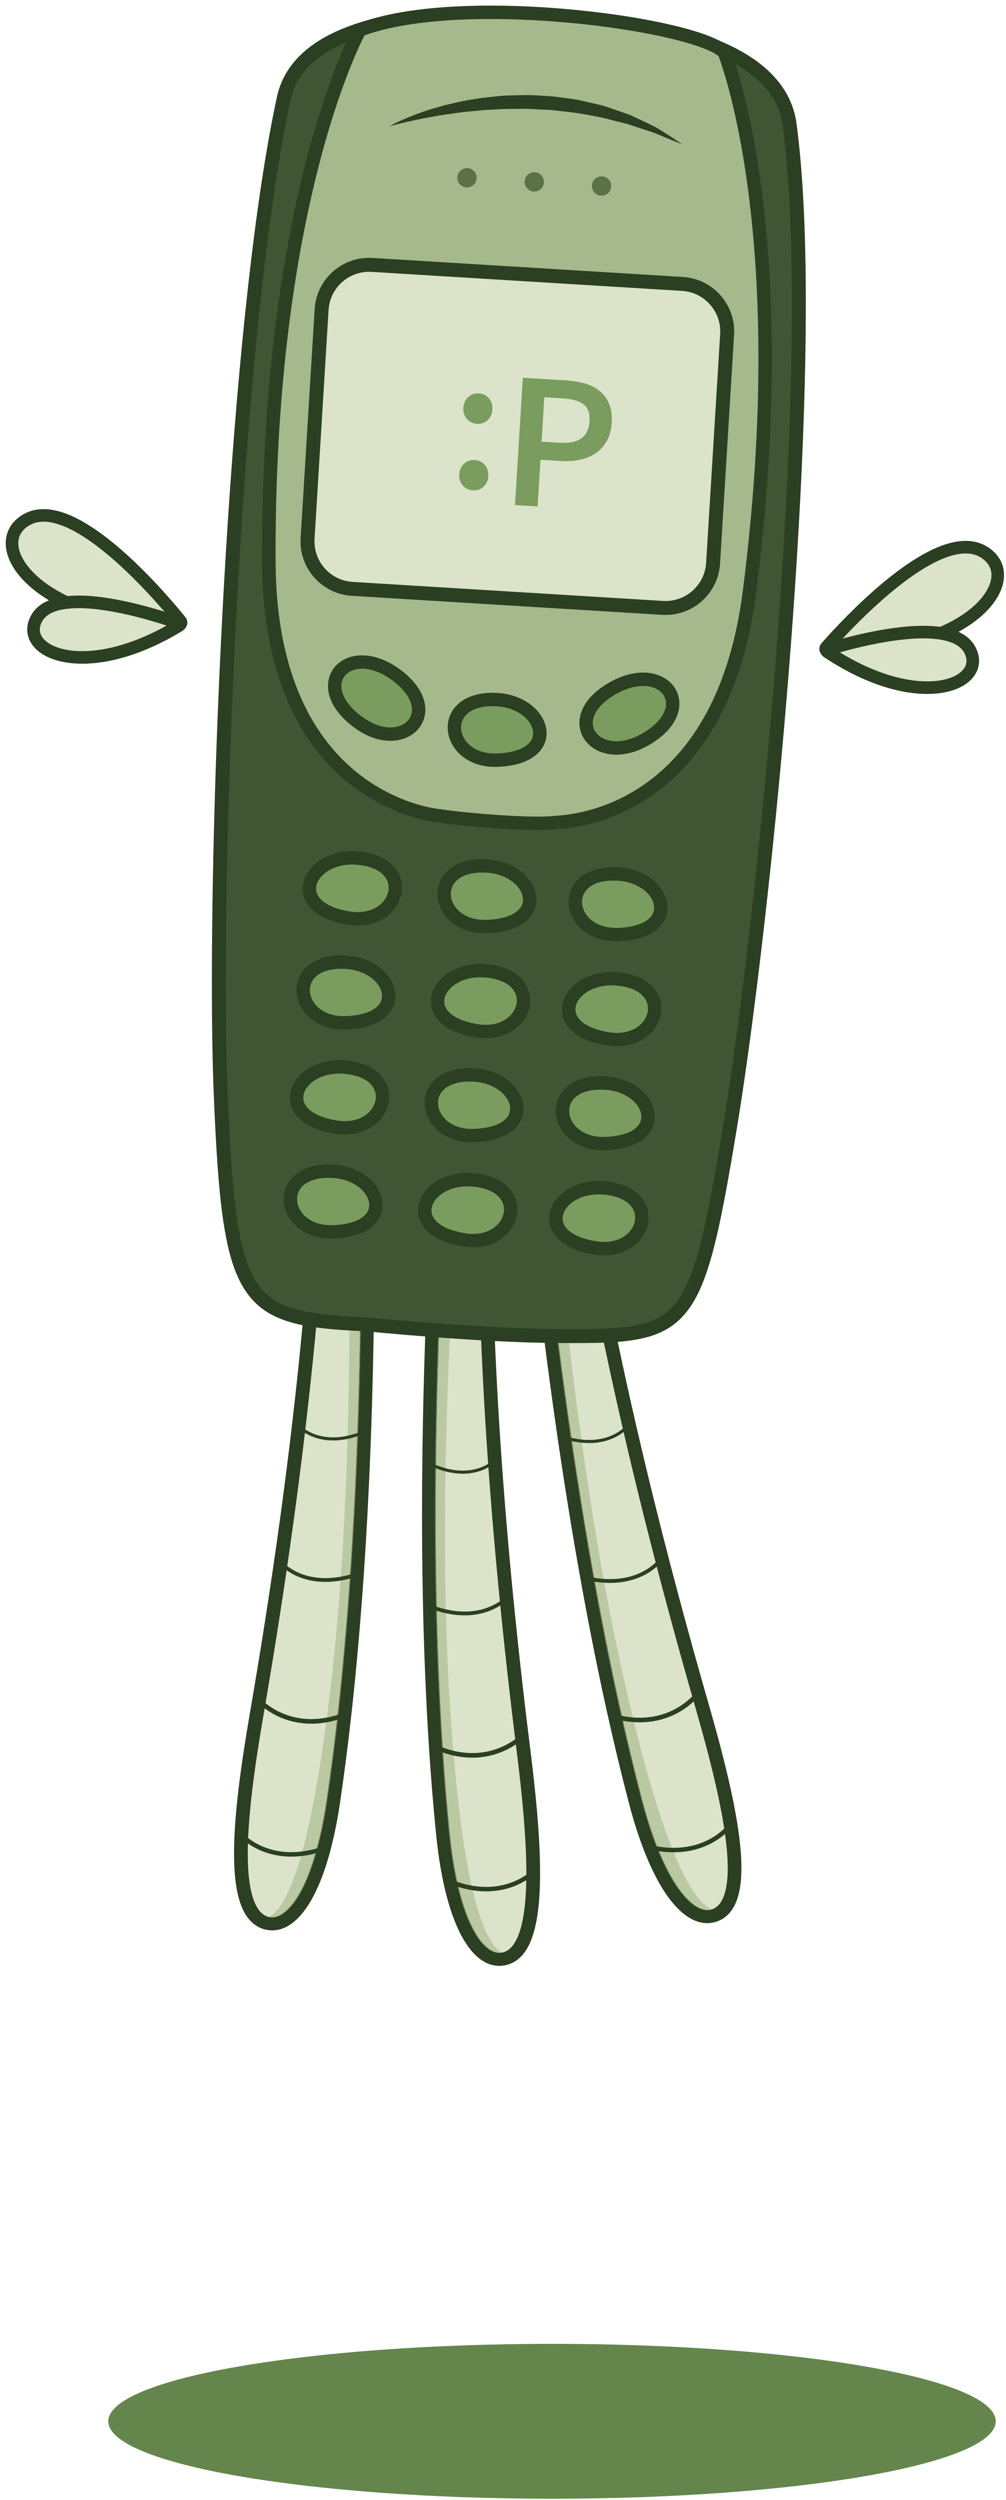 <svg width="132" height="328" viewBox="0 0 132 328" xmlns="http://www.w3.org/2000/svg"><title>Imported Layers</title><g fill="none"><path d="M72.43 307.507c-32.153 0-58.22 4.55-58.22 10.16 0 5.612 26.067 10.16 58.22 10.16 32.156 0 58.222-4.548 58.222-10.16 0-5.61-26.066-10.16-58.22-10.16" fill="#64864C"/><path d="M42.096 151.052c-.284 5.388-1.01 30.563-8.45 73.724-2.22 12.867-3.655 25.584.93 27.413 3.286 1.31 7.28-3.463 9.116-15.963 4.757-32.384 4.54-68.95 4.485-83.445l-6.08-1.73" fill="#DBE3CB"/><path d="M41.25 151.007c-.142 2.71-.393 10.318-1.538 22.663-1.145 12.343-3.184 29.404-6.902 50.962-1.15 6.687-2.1 13.34-2.1 18.533 0 2.417.2 4.518.72 6.206.26.845.6 1.59 1.064 2.21.46.618 1.055 1.112 1.768 1.395.442.177.91.27 1.38.27 1 0 1.978-.417 2.854-1.154 1.32-1.11 2.49-2.93 3.517-5.527 1.023-2.597 1.892-5.976 2.515-10.213 4.1-27.924 4.512-58.89 4.513-76.245 0-2.83-.01-5.296-.017-7.327l-1.692.007c.008 2.03.02 4.496.02 7.32 0 17.324-.416 48.232-4.495 76-.81 5.52-2.05 9.483-3.407 11.996-.676 1.258-1.38 2.146-2.038 2.694-.66.55-1.244.757-1.767.76-.252-.002-.498-.05-.754-.15-.393-.16-.728-.42-1.04-.838-.468-.62-.848-1.594-1.09-2.858-.245-1.263-.36-2.804-.36-4.543 0-4.994.93-11.596 2.078-18.246 3.725-21.603 5.77-38.71 6.92-51.093 1.148-12.378 1.402-20.053 1.543-22.73l-1.69-.09" fill="#2B3F22"/><path d="M45.85 174.557c-.072 12.418-.537 29.175-2.194 44.357-2.886 26.43-6.42 31.643-8.4 32.6.128.026.257.038.387.04.523-.003 1.107-.21 1.767-.76.657-.548 1.362-1.436 2.038-2.693 1.357-2.512 2.597-6.476 3.407-11.996 3.103-21.127 4.086-44.074 4.378-61.47l-1.384-.077" fill="#BAC9A2"/><path d="M47.233 174.634c-.292 17.396-1.275 40.343-4.378 61.47-.81 5.52-2.05 9.484-3.407 11.997-.676 1.258-1.38 2.146-2.038 2.694-.66.55-1.244.757-1.767.76-.13-.002-.26-.014-.388-.04-.336.16-.627.2-.863.2l-.214-.01c.52.324 1.04.497 1.563.497 3.314 0 6.663-6.95 9.337-26.634 1.845-13.578 2.437-35.45 2.615-50.91l-.46-.022" fill="#6B7F55"/><path d="M31.4 240.9c.027.032 2.364 2.683 6.83 2.685 1.265 0 2.698-.214 4.29-.76l-.19-.552c-1.535.524-2.9.726-4.1.726-2.112 0-3.71-.628-4.786-1.253-.537-.313-.942-.625-1.21-.857l-.3-.278-.074-.075-.02-.022-.44.386m2.576-17.42c.028.028 2.506 2.663 6.873 2.667 1.32 0 2.806-.243 4.438-.868l-.216-.566c-1.567.6-2.978.828-4.223.828-2.057 0-3.668-.623-4.767-1.246-.55-.31-.97-.623-1.25-.854l-.316-.278-.078-.075-.023-.024-.44.414m2.49-18.488c.022.033 1.99 2.55 6.24 2.55 1.214.002 2.61-.204 4.193-.727l-.156-.472c-1.537.508-2.88.704-4.036.704-2.023 0-3.485-.597-4.445-1.19-.48-.296-.835-.592-1.067-.812l-.257-.263-.062-.072-.017-.02-.393.304m2.548-17.796c.02.024 1.573 1.79 4.7 1.79 1.1 0 2.394-.22 3.876-.807l-.15-.377c-1.44.57-2.68.78-3.726.78-1.484 0-2.584-.42-3.315-.835-.366-.208-.638-.416-.818-.57l-.2-.184-.063-.064-.305.267m2.076-17.173c.016.017 1.216 1.237 3.493 1.237.964 0 2.118-.22 3.448-.836l-.137-.296c-1.29.598-2.395.806-3.31.806-1.078 0-1.895-.29-2.443-.576-.274-.143-.48-.286-.617-.392l-.153-.127-.046-.045-.233.228M41.36 151.02c-.142 2.71-.393 10.316-1.54 22.662-1.144 12.342-3.184 29.404-6.9 50.962-1.152 6.687-2.1 13.34-2.102 18.533.002 2.416.202 4.518.72 6.206.26.843.602 1.587 1.065 2.208.46.62 1.056 1.114 1.768 1.397.444.176.91.27 1.382.27 1 0 1.977-.417 2.854-1.154 1.32-1.11 2.488-2.933 3.516-5.528 1.024-2.597 1.892-5.976 2.516-10.214 4.1-27.92 4.512-58.88 4.512-76.238 0-2.832-.01-5.3-.018-7.332l-1.692.006c.007 2.033.018 4.5.018 7.326 0 17.324-.415 48.23-4.495 75.994-.81 5.52-2.05 9.484-3.406 11.996-.676 1.257-1.38 2.146-2.037 2.693-.662.55-1.245.758-1.768.76-.25 0-.498-.048-.754-.15-.392-.158-.727-.42-1.04-.837-.467-.62-.847-1.595-1.09-2.86-.244-1.26-.358-2.803-.358-4.54 0-4.995.93-11.598 2.077-18.247 3.725-21.602 5.77-38.708 6.92-51.09 1.148-12.38 1.402-20.054 1.543-22.732l-1.69-.088" fill="#2B3F22"/><path d="M75.72 151.388c.868 5.325 4.337 30.27 16.44 72.362 3.61 12.55 6.42 25.034 2.064 27.35-3.124 1.664-7.614-2.647-10.802-14.87-8.26-31.674-12.034-68.046-13.56-82.46l5.858-2.382" fill="#DBE3CB"/><path d="M74.884 151.524c.432 2.647 1.522 10.248 4.014 22.427 2.493 12.184 6.39 28.966 12.45 50.034 1.147 3.99 2.212 7.97 2.988 11.6.776 3.63 1.26 6.916 1.258 9.48 0 1.452-.158 2.67-.47 3.56-.315.898-.744 1.435-1.297 1.73-.312.165-.618.24-.948.243-.52 0-1.135-.202-1.843-.726-1.06-.78-2.27-2.28-3.445-4.574-1.178-2.292-2.33-5.367-3.35-9.28-8.24-31.587-12.014-67.928-13.538-82.335l-1.682.18c1.527 14.42 5.3 50.823 13.58 82.582 1.396 5.34 3.036 9.22 4.76 11.822.863 1.3 1.75 2.285 2.667 2.966.912.68 1.88 1.058 2.85 1.06.607 0 1.203-.154 1.742-.44 1.025-.545 1.703-1.516 2.1-2.67.403-1.163.562-2.545.564-4.117-.002-2.77-.508-6.137-1.296-9.83-.788-3.693-1.863-7.704-3.017-11.717-6.046-21.024-9.933-37.76-12.417-49.904-2.486-12.148-3.565-19.682-4-22.36l-1.67.272h-.002" fill="#2B3F22"/><path d="M73.287 176.2c2.193 17.16 5.647 39.472 10.954 59.815 1.022 3.914 2.174 6.99 3.352 9.28 1.175 2.294 2.385 3.795 3.445 4.576.708.525 1.323.727 1.842.727.204 0 .4-.03.594-.093-2.074-.735-6.155-5.534-11.904-31.49-3.21-14.492-5.464-30.588-6.896-42.806l-1.387-.007" fill="#BAC9A2"/><path d="M73.002 175.285l-.005.915h-.177c1.868 15.297 4.8 36.498 8.062 49.582 4.68 18.776 8.68 25.473 11.928 25.473.612 0 1.198-.238 1.756-.677-.12.023-.262.045-.426.045-.19 0-.414-.03-.666-.12-.194.063-.39.093-.595.094-.52 0-1.135-.202-1.843-.726-1.06-.78-2.27-2.28-3.445-4.574-1.178-2.292-2.33-5.367-3.35-9.28-5.308-20.344-8.762-42.657-10.955-59.815h-.29l.005-.915" fill="#6B7F55"/><path d="M95.67 239.2l-.022.03c-.252.33-2.542 3.202-7.274 3.2-.89 0-1.87-.1-2.94-.34l-.127.57c1.11.25 2.132.356 3.067.356 5.323-.002 7.753-3.446 7.776-3.48l-.48-.337m-4.464-17.064l-.024.03c-.27.335-2.7 3.198-7.246 3.195-.95 0-1.998-.125-3.142-.425l-.153.585c1.192.313 2.292.445 3.296.445 5.142-.005 7.73-3.435 7.753-3.466l-.484-.364m-4.43-18.003l-.018.027c-.21.31-2.127 3.014-6.73 3.016-.868 0-1.83-.096-2.897-.323l-.102.487c1.097.233 2.095.333 3 .333 5.14 0 7.154-3.246 7.172-3.282l-.424-.258m-4.383-17.384l-.015.02c-.17.22-1.705 2.15-5.084 2.15-.84 0-1.798-.12-2.88-.416l-.107.39c1.112.307 2.107.433 2.986.433 3.784 0 5.414-2.318 5.43-2.345l-.332-.23v-.002m-3.858-16.813l-.05.06c-.26.282-1.46 1.464-3.758 1.464-.768 0-1.662-.133-2.687-.478l-.105.31c1.055.355 1.985.494 2.79.494 2.763 0 4.05-1.63 4.066-1.65l-.256-.2M74.777 151.548c.432 2.646 1.52 10.247 4.014 22.427 2.493 12.183 6.39 28.964 12.45 50.032 1.148 3.992 2.213 7.972 2.988 11.602.777 3.628 1.26 6.913 1.258 9.476.002 1.454-.157 2.67-.47 3.562-.315.898-.744 1.434-1.297 1.73-.313.165-.618.24-.948.242-.52 0-1.135-.2-1.843-.726-1.06-.78-2.27-2.28-3.445-4.574-1.178-2.292-2.33-5.367-3.352-9.282-8.24-31.586-12.012-67.926-13.535-82.333l-1.683.178c1.526 14.42 5.3 50.824 13.58 82.582 1.396 5.342 3.035 9.22 4.76 11.822.863 1.3 1.75 2.286 2.666 2.967.915.68 1.882 1.058 2.852 1.058.608 0 1.204-.153 1.742-.44 1.025-.544 1.704-1.514 2.1-2.67.403-1.16.563-2.544.564-4.116 0-2.768-.507-6.136-1.295-9.83-.79-3.692-1.863-7.704-3.017-11.717-6.046-21.024-9.933-37.762-12.418-49.905-2.485-12.147-3.564-19.68-4-22.36l-1.67.273" fill="#2B3F22"/><path d="M63.707 155.518c.034 5.396-.407 30.577 5.028 74.036 1.62 12.957 2.464 25.727-2.2 27.34-3.344 1.16-7.112-3.795-8.367-16.366-3.252-32.57-1.343-69.088-.616-83.564l6.155-1.446" fill="#DBE3CB"/><path d="M62.86 155.523l.003 1.12v.857c0 8.2.09 32.645 5.032 72.16.717 5.732 1.28 11.42 1.278 16.07.003 2.914-.224 5.423-.737 7.235-.255.905-.58 1.63-.95 2.146-.374.52-.77.825-1.228.986-.23.08-.45.116-.672.116-.527-.002-1.098-.21-1.74-.77-.957-.834-1.985-2.466-2.844-4.955-.862-2.487-1.57-5.82-1.992-10.044-1.385-13.872-1.833-28.48-1.833-41.79 0-17.848.804-33.355 1.22-41.647l-1.69-.084c-.416 8.293-1.222 23.835-1.222 41.73 0 13.35.448 28.007 1.84 41.96.58 5.763 1.67 9.976 3.064 12.826.7 1.424 1.474 2.513 2.34 3.275.86.76 1.845 1.193 2.856 1.19.415 0 .828-.07 1.225-.208.84-.29 1.53-.864 2.052-1.6.787-1.107 1.263-2.574 1.572-4.323.306-1.75.432-3.79.432-6.04 0-4.784-.57-10.52-1.292-16.283-4.93-39.437-5.02-63.783-5.02-71.95v-1.986l-1.693.01" fill="#2B3F22"/><path d="M57.59 175.476c-.234 6.864-.413 14.76-.413 23.177 0 13.31.448 27.918 1.833 41.79.42 4.224 1.13 7.557 1.992 10.044.86 2.49 1.887 4.12 2.844 4.955.642.56 1.213.768 1.74.77l.3-.023c-1.934-1.048-5.222-6.42-6.88-32.955-1.04-16.616-.575-35.038.004-47.657l-1.42-.102" fill="#BAC9A2"/><path d="M57.147 175.444c-.59 15.483-1.176 39.687.13 54.37 1.78 20.005 4.85 27.042 8.204 27.042.487 0 .98-.148 1.474-.425l-.11.003c-.252 0-.58-.04-.957-.244l-.3.022c-.528-.002-1.1-.21-1.74-.77-.958-.834-1.986-2.466-2.845-4.955-.862-2.487-1.57-5.82-1.992-10.044-1.385-13.872-1.833-28.48-1.833-41.79 0-8.416.18-16.313.412-23.177l-.443-.032" fill="#6B7F55"/><path d="M69.808 245.36l-.02.02c-.227.223-2.333 2.18-5.993 2.178-1.314 0-2.832-.25-4.546-.928l-.216.545c1.778.702 3.372.968 4.76.968 4.14-.002 6.408-2.348 6.436-2.376l-.422-.407m-1.765-17.55l-.02.02c-.244.225-2.47 2.17-6.054 2.167-1.358 0-2.914-.276-4.646-1.033l-.242.554c1.804.79 3.448 1.084 4.888 1.084 4.065-.003 6.467-2.33 6.495-2.357l-.42-.434m-1.587-18.473l-.017.02c-.194.21-1.984 2.075-5.47 2.075-1.26 0-2.745-.243-4.464-.9l-.178.464c1.77.677 3.317.934 4.64.933 3.922 0 5.843-2.24 5.867-2.27l-.38-.32v-.002m-1.634-17.852l-.058.056c-.295.27-1.665 1.4-4.05 1.4-1.12 0-2.47-.25-4.044-.96l-.167.37c1.623.732 3.03.996 4.21.995 2.88 0 4.383-1.56 4.403-1.58l-.292-.28m-1.209-17.21l-.044.038c-.224.184-1.262.955-2.99.955-.968 0-2.154-.24-3.545-.965l-.15.29c1.43.746 2.672 1.002 3.694 1.002 2.09 0 3.24-1.065 3.256-1.08l-.223-.24M62.75 155.53l.003 1.12v.856c0 8.202.09 32.646 5.033 72.16.717 5.733 1.278 11.42 1.278 16.072.002 2.913-.225 5.422-.738 7.233-.254.906-.58 1.632-.95 2.148-.373.518-.77.824-1.228.985-.23.08-.45.115-.67.116-.53-.003-1.1-.212-1.74-.772-.96-.833-1.986-2.465-2.845-4.953-.863-2.488-1.572-5.82-1.993-10.045-1.385-13.872-1.832-28.48-1.832-41.79 0-17.848.803-33.355 1.22-41.646l-1.69-.085c-.417 8.29-1.222 23.834-1.222 41.73 0 13.347.447 28.006 1.84 41.96.578 5.762 1.67 9.975 3.063 12.825.7 1.424 1.475 2.513 2.34 3.275.86.76 1.845 1.193 2.857 1.19.414 0 .828-.07 1.225-.21.838-.287 1.527-.862 2.05-1.598.788-1.108 1.264-2.575 1.573-4.324.305-1.75.43-3.79.43-6.04 0-4.783-.57-10.518-1.29-16.282-4.932-39.437-5.02-63.782-5.02-71.95v-.855l-.002-1.13-1.692.01" fill="#2B3F22"/><path d="M108.608 85.42c-.24-.007-.368-.293-.21-.474 2.345-2.677 14.666-16.23 20.697-12.52 5.593 3.443-1.838 13.627-20.487 12.995" fill="#DBE3CB"/><path d="M108.608 85.42l.028-.824-.018.538.397-.362c-.086-.1-.237-.173-.38-.176l-.017.538.397-.362-.393.358h.53c0-.14-.048-.26-.137-.358l-.393.358h.53-.546l.408.365c.09-.1.142-.246.14-.365h-.548l.408.365.006-.006c1.016-1.163 3.966-4.43 7.43-7.38 1.73-1.475 3.588-2.87 5.376-3.88 1.786-1.015 3.5-1.624 4.875-1.618.747.002 1.387.164 1.962.517.513.315.862.675 1.09 1.06.225.384.336.8.337 1.267.002.804-.353 1.786-1.154 2.814-1.196 1.543-3.372 3.148-6.5 4.347-3.128 1.202-7.202 2.007-12.182 2.006-.53 0-1.07-.01-1.62-.027l-.053 1.65c.568.018 1.126.028 1.674.028 6.877-.002 12.178-1.478 15.807-3.54 1.815-1.032 3.214-2.21 4.178-3.45.96-1.236 1.5-2.544 1.5-3.827.003-.74-.187-1.466-.566-2.107-.378-.64-.938-1.192-1.645-1.626-.86-.532-1.834-.763-2.826-.762-1.84.007-3.76.748-5.686 1.832-2.884 1.633-5.784 4.084-8.18 6.353-2.392 2.27-4.27 4.357-5.056 5.255l.006-.006c-.19.21-.283.486-.28.734 0 .286.105.547.292.754.184.206.475.353.784.36l.028-.823" fill="#2B3F22"/><path d="M108.555 85.51c-.117-.077-.095-.258.038-.3 2.32-.723 16.21-4.815 18.696.116 2.278 4.518-6.74 8.195-18.735.184" fill="#DBE3CB"/><path d="M108.555 85.51l.46-.685-.365.543h.654c.004-.194-.103-.42-.29-.543l-.364.543h.654-.657l.54.37c.082-.118.116-.245.117-.37h-.657l.54.37-.548-.376.19.64c.14-.042.28-.144.358-.263l-.55-.378.192.64.01-.004c1.433-.453 7.563-2.25 12.3-2.243 1.352 0 2.583.148 3.52.478.946.334 1.56.807 1.893 1.464.19.376.265.71.265 1.01-.002.334-.09.634-.283.935-.286.45-.833.894-1.66 1.222-.824.328-1.915.534-3.22.533-3.182.003-7.626-1.22-12.642-4.573l-.917 1.372c5.238 3.496 9.963 4.85 13.56 4.85 1.967 0 3.604-.4 4.814-1.137.604-.37 1.1-.83 1.452-1.375.352-.543.547-1.175.546-1.828 0-.586-.153-1.18-.442-1.753-.574-1.14-1.624-1.865-2.82-2.28-1.206-.418-2.597-.568-4.067-.57-5.112.008-11.278 1.852-12.792 2.32l.245.787-.236-.79c-.217.063-.412.21-.53.385-.12.175-.173.37-.173.563-.005.302.15.636.442.828l.46-.686" fill="#2B3F22"/><path d="M23.47 81.968c.24 0 .38-.28.228-.467-2.236-2.767-14.007-16.8-20.18-13.333-5.726 3.216 1.292 13.69 19.952 13.8" fill="#DBE3CB"/><path d="M23.47 81.968v.825c.316.002.617-.14.81-.348.193-.207.304-.474.305-.768.002-.236-.08-.493-.246-.695-1.013-1.25-3.92-4.745-7.414-7.955-1.75-1.604-3.644-3.14-5.545-4.292-1.903-1.146-3.815-1.934-5.668-1.94-.903-.002-1.794.198-2.6.653-.75.422-1.35.976-1.756 1.635-.406.657-.606 1.413-.606 2.187.003 1.324.56 2.688 1.564 3.99 1.512 1.955 4.053 3.805 7.587 5.195 3.535 1.387 8.065 2.305 13.565 2.338h.005v-.825l.005-.825c-7.095-.042-12.432-1.61-15.95-3.647-1.76-1.016-3.06-2.15-3.904-3.243-.847-1.096-1.223-2.14-1.22-2.983.002-.497.12-.93.362-1.323.242-.392.613-.753 1.16-1.06.538-.302 1.122-.44 1.79-.443 1.36-.007 3.054.632 4.814 1.703 2.645 1.598 5.426 4.113 7.71 6.454 2.286 2.342 4.084 4.508 4.82 5.42l.425-.343h-.545c-.002.115.043.25.12.343l.426-.343h-.545.53l-.385-.365c-.092.1-.143.22-.145.365h.53l-.385-.365.39.368v-.537c-.145-.003-.3.07-.39.17l.39.367v-.537h.005l-.005.825" fill="#2B3F22"/><path d="M23.52 82.06c.12-.073.105-.255-.027-.3-2.29-.817-16.005-5.46-18.686-.632-2.457 4.423 6.408 8.457 18.713.932" fill="#DBE3CB"/><path d="M23.52 82.06l.432.702c.314-.19.478-.537.474-.85 0-.186-.052-.375-.164-.546-.11-.17-.292-.317-.498-.387h.006c-.78-.277-2.838-.983-5.35-1.622-2.512-.64-5.47-1.217-8.105-1.22-1.314.003-2.552.143-3.637.53-1.08.38-2.03 1.042-2.592 2.06-.336.602-.515 1.238-.515 1.867 0 .672.208 1.323.58 1.88.558.84 1.45 1.484 2.575 1.924 1.126.44 2.496.68 4.07.68 3.52 0 8.07-1.208 13.155-4.317h.002l-.432-.703-.43-.704c-4.873 2.98-9.154 4.077-12.295 4.075-1.873.003-3.335-.392-4.264-.953-.465-.28-.796-.596-1.004-.91-.21-.32-.303-.632-.305-.972.002-.317.088-.67.308-1.066.33-.59.88-1.01 1.705-1.31.82-.294 1.89-.432 3.082-.43 2.395-.003 5.262.544 7.7 1.166 2.437.622 4.453 1.313 5.2 1.58l.007.002.22-.63-.557.367c.074.116.2.217.337.263l.22-.63-.557.367.548-.362h-.657c0 .122.033.246.11.362l.547-.362h-.657.653l-.343-.556c-.204.124-.316.356-.31.556h.652l-.343-.556h.002l.43.703" fill="#2B3F22"/><path d="M73.002 175.285c17.137.104 18.264-.152 22.776-27.37 4.443-26.793 12-100.545 7.826-131.606-1.544-11.502-21.367-13.636-31.36-14.249l-2.1-.128c-10.234-.626-30.478-.25-32.905 10.94-6.8 31.368-9.405 103.814-8.27 130.95 1.155 27.564 3.09 29.2 19.264 29.944 0 0 14.66 1.456 24.768 1.52" fill="#405533"/><path d="M73.002 175.285l-.005.915c.87.004 1.7.01 2.49.01 3.71-.004 6.61-.09 9.017-.672 1.804-.434 3.342-1.174 4.613-2.366 1.913-1.796 3.172-4.478 4.284-8.47 1.11-4 2.075-9.362 3.28-16.636 3.545-21.387 9.052-72.428 9.055-108.136 0-9.172-.363-17.33-1.224-23.744-.416-3.136-2.11-5.652-4.473-7.578-3.55-2.895-8.594-4.605-13.696-5.697-5.103-1.085-10.273-1.531-14.043-1.761l-2.1-.13c-1.763-.108-3.816-.186-6.026-.186-5.38.002-11.678.457-16.982 2.123-2.65.835-5.062 1.974-6.977 3.557-1.913 1.576-3.324 3.627-3.87 6.165-2.908 13.417-5.037 34.165-6.45 55.716-1.408 21.545-2.095 43.875-2.095 60.385 0 5.854.087 10.975.258 15.08.29 6.9.627 12.192 1.232 16.298.455 3.08 1.06 5.495 1.94 7.43.66 1.448 1.487 2.627 2.513 3.557 1.54 1.4 3.486 2.203 5.847 2.692 2.367.49 5.18.685 8.605.843l.042-.914-.09.91c.014 0 14.672 1.46 24.853 1.524l.005-.915.006-.916c-5.015-.03-11.195-.41-16.112-.78-2.46-.186-4.603-.37-6.132-.507l-2.44-.228-.025-.002h-.024c-4.03-.184-7.135-.432-9.468-1.085-1.754-.49-3.057-1.183-4.105-2.233-.786-.79-1.44-1.8-2-3.143-1.683-4.02-2.34-11.002-2.818-22.61-.17-4.066-.256-9.167-.256-15 0-16.464.686-38.766 2.093-60.27 1.407-21.498 3.54-42.216 6.41-55.445.46-2.104 1.588-3.765 3.25-5.144 2.487-2.065 6.203-3.412 10.295-4.205 4.09-.797 8.543-1.056 12.497-1.055 2.167 0 4.184.077 5.913.183l2.1.13c4.965.3 12.363.99 18.625 2.997 3.13 1 5.966 2.33 8.065 4.052 2.1 1.728 3.464 3.792 3.82 6.405.843 6.28 1.207 14.38 1.207 23.5.003 35.528-5.504 86.586-9.03 107.837-1.07 6.453-1.948 11.38-2.884 15.104-.7 2.795-1.435 4.91-2.278 6.48-.632 1.178-1.318 2.048-2.102 2.714-1.175.995-2.607 1.57-4.578 1.908-1.965.335-4.442.408-7.544.406-.786 0-1.612-.004-2.48-.01l-.006.917" fill="#2B3F22"/><path d="M95.038 6.872s9.396 23.076 3.307 70.737c-3.505 27.43-21.042 30.058-25.307 30.29-3.147.427-12.58-.4-15.412-.87 0 0-22.2-1.75-22.346-33.287-.222-48.047 11.922-69.802 11.922-69.802 13.295-5.103 44.366-.745 47.836 2.932" fill="#A5B98C"/><path d="M95.038 6.872l-.816.332.01.03c.278.702 5.284 13.758 5.284 39.778 0 8.703-.56 18.857-2.045 30.486-1.738 13.54-6.875 20.787-12.03 24.757-5.16 3.967-10.428 4.656-12.45 4.765h-.035l-.035.006c-.54.074-1.367.11-2.336.11-4.027.003-10.62-.61-12.814-.975l-.035-.004-.04-.004h-.005c-.237-.02-5.613-.56-10.89-4.833-2.64-2.138-5.27-5.205-7.26-9.648-1.99-4.444-3.343-10.273-3.378-17.933l-.004-1.297c0-23.497 2.97-40.544 5.933-51.704 1.48-5.58 2.96-9.688 4.064-12.393.553-1.353 1.01-2.354 1.33-3.014.158-.33.282-.575.366-.735l.094-.177.027-.05-.768-.43.316.823c4.16-1.603 10.34-2.272 16.84-2.268 6.693 0 13.74.692 19.376 1.687 2.817.498 5.282 1.072 7.16 1.664.937.296 1.727.597 2.33.885.6.284 1.014.57 1.173.747l.64-.605-.815.332.816-.332.64-.605c-.423-.443-.986-.784-1.695-1.127-1.24-.59-2.94-1.14-5.01-1.66-6.2-1.544-15.673-2.745-24.616-2.746-6.625.004-12.94.65-17.474 2.384l-.298.113-.156.28c-.068.12-12.038 21.643-12.036 68.933l.003 1.305c.036 7.986 1.47 14.14 3.632 18.867 3.24 7.096 8.114 10.948 12.165 12.985 4.054 2.042 7.284 2.302 7.36 2.31l.07-.88-.145.87c2.368.39 8.905.997 13.102 1 1.015-.002 1.888-.035 2.57-.126l-.116-.874.047.88c2.243-.123 7.877-.865 13.43-5.127 5.554-4.26 10.938-12.04 12.704-25.932 1.494-11.7 2.06-21.93 2.06-30.708 0-27.094-5.385-40.375-5.425-40.472l-.063-.153-.113-.12-.642.605" fill="#2B3F22"/><path d="M86.946 79.754l-40.73-2.496c-3.445-.21-6.067-3.176-5.856-6.62l1.84-30.028c.212-3.444 3.176-6.066 6.62-5.855l40.73 2.497c3.447.21 6.068 3.175 5.857 6.62l-1.84 30.028c-.212 3.444-3.176 6.066-6.62 5.854" fill="#DBE3CB"/><path d="M86.946 79.754l.056-.913-40.73-2.496c-2.83-.172-5.01-2.524-5.01-5.32l.01-.328v-.003l1.842-30.026c.172-2.83 2.524-5.01 5.32-5.01l.326.01.005.002 40.73 2.495c2.83.172 5.01 2.525 5.01 5.32l-.01.334-1.842 30.022c-.172 2.83-2.524 5.01-5.32 5.01l-.336-.01h.005l-.056.912-.052.914.44.013c3.76 0 6.91-2.925 7.146-6.725l1.84-30.026.014-.446c0-3.76-2.926-6.91-6.727-7.145l-40.73-2.498h.006l-.45-.014c-3.76 0-6.912 2.926-7.146 6.727l-1.84 30.026v-.002l-.014.447c0 3.76 2.926 6.912 6.727 7.146l40.73 2.498h.004l.052-.914m-35.846-63.188s.54-.32 1.543-.768c.498-.232 1.116-.48 1.83-.76.72-.25 1.528-.57 2.44-.815l1.414-.41 1.536-.357c1.054-.26 2.188-.416 3.356-.61 1.178-.1 2.393-.308 3.64-.32 1.246-.033 2.513-.086 3.78 0l1.895.12 1.87.247c1.246.114 2.437.443 3.594.708 1.168.223 2.245.64 3.273.993.512.182 1.015.344 1.49.526l1.34.633c.85.41 1.643.76 2.303 1.15l1.675 1.065c.92.6 1.43.953 1.43.953l-1.6-.63-1.8-.753c-.7-.277-1.527-.497-2.393-.806l-1.36-.455-1.486-.376c-1.02-.255-2.082-.556-3.216-.726-1.125-.21-2.283-.422-3.48-.53l-1.796-.207-1.823-.083c-1.215-.106-2.435-.074-3.636-.063-1.202.004-2.383.107-3.53.154-1.135.147-2.25.185-3.292.353-1.045.142-2.036.276-2.945.444-1.823.31-3.335.646-4.392.9-1.06.247-1.66.426-1.66.426" fill="#2B3F22"/><path d="M65.28 99.728c-6.9.277-8.102-8.284-.205-7.95 6.433.274 8.762 7.606.205 7.95" fill="#7A9C5E"/><path d="M65.28 99.728l-.035-.877-.29.007c-1.517-.002-2.626-.483-3.364-1.14-.737-.66-1.098-1.505-1.097-2.28.006-.698.272-1.34.896-1.864.624-.52 1.662-.927 3.24-.928l.403.01h.005c1.563.066 2.82.596 3.666 1.295.852.7 1.262 1.554 1.257 2.25-.01.592-.24 1.13-.94 1.645-.703.508-1.927.934-3.775 1.006l.07 1.754c2.075-.085 3.63-.552 4.726-1.333 1.098-.77 1.685-1.918 1.675-3.07-.005-1.36-.734-2.644-1.894-3.603-1.163-.96-2.788-1.613-4.708-1.695h.005l-.487-.01c-1.873 0-3.343.486-4.36 1.33-1.022.84-1.537 2.034-1.53 3.216 0 1.316.602 2.62 1.68 3.586 1.08.967 2.64 1.59 4.534 1.587l.36-.006-.034-.876" fill="#2B3F22"/><path d="M84.437 97.144c-6.294 3.413-11.004-2.778-4.18-6.766 6.976-4.075 11.708 2.683 4.18 6.766" fill="#7A9C5E"/><path d="M84.437 97.144l-.418-.772c-1.168.633-2.238.884-3.138.884-.997 0-1.783-.306-2.305-.748-.52-.447-.792-1.008-.796-1.663 0-.51.173-1.098.626-1.74.452-.64 1.19-1.326 2.294-1.97 1.407-.822 2.67-1.142 3.69-1.14.992 0 1.75.296 2.245.72.495.426.75.963.755 1.61 0 .55-.2 1.2-.725 1.908-.525.704-1.38 1.453-2.647 2.14l.837 1.54c1.442-.782 2.503-1.676 3.216-2.63.713-.954 1.075-1.976 1.074-2.96.005-1.152-.51-2.22-1.372-2.945-.86-.73-2.04-1.14-3.382-1.138-1.385 0-2.946.43-4.575 1.38-1.273.745-2.21 1.58-2.84 2.47-.63.89-.95 1.84-.948 2.755-.004 1.18.537 2.264 1.417 3.002.88.744 2.083 1.164 3.438 1.163 1.228 0 2.583-.342 3.973-1.095l-.418-.77" fill="#2B3F22"/><path d="M47.152 94.858c5.83 4.157 11.26-1.413 4.974-6.204-6.425-4.897-11.947 1.232-4.974 6.204" fill="#7A9C5E"/><path d="M47.152 94.858l-.51.714c1.563 1.114 3.15 1.62 4.58 1.62 1.26 0 2.402-.4 3.24-1.126.838-.723 1.352-1.788 1.347-2.96 0-.85-.26-1.74-.782-2.61-.522-.872-1.304-1.727-2.37-2.54-1.787-1.36-3.57-1.976-5.144-1.977-1.246-.002-2.365.39-3.18 1.112-.817.715-1.302 1.766-1.297 2.912 0 .917.298 1.884.893 2.826.597.944 1.49 1.87 2.713 2.742l.51-.714.508-.714c-1.073-.766-1.8-1.54-2.247-2.25-.45-.713-.622-1.354-.622-1.89.006-.67.255-1.193.706-1.597.452-.4 1.134-.673 2.018-.674 1.11 0 2.536.442 4.08 1.618.924.705 1.546 1.406 1.93 2.047.383.642.53 1.218.53 1.71-.003.674-.266 1.214-.743 1.634-.477.418-1.192.698-2.09.7-1.01 0-2.247-.36-3.56-1.296l-.508.714" fill="#2B3F22"/><path d="M63.942 121.556c-6.9.277-8.102-8.284-.205-7.95 6.433.274 8.762 7.606.205 7.95" fill="#7A9C5E"/><path d="M63.942 121.556l-.035-.876-.29.006c-1.517-.002-2.627-.484-3.364-1.14-.738-.662-1.1-1.506-1.098-2.28.005-.698.272-1.34.896-1.865.627-.52 1.664-.925 3.242-.926l.402.01h.006c1.563.065 2.82.595 3.666 1.294.852.702 1.262 1.554 1.257 2.25-.01.593-.24 1.13-.942 1.646-.7.508-1.925.933-3.773 1.006l.07 1.753c2.075-.086 3.63-.553 4.726-1.333 1.097-.772 1.684-1.92 1.674-3.07-.005-1.36-.734-2.646-1.894-3.605-1.165-.96-2.79-1.613-4.71-1.695h.006l-.488-.01c-1.873 0-3.343.487-4.36 1.33-1.022.84-1.537 2.034-1.53 3.217 0 1.316.602 2.62 1.68 3.585 1.08.968 2.64 1.59 4.534 1.588l.36-.007-.034-.877" fill="#2B3F22"/><path d="M81.153 122.61c-6.9.278-8.102-8.283-.205-7.948 6.433.273 8.762 7.606.205 7.95" fill="#7A9C5E"/><path d="M81.153 122.61l-.035-.875-.29.006c-1.517-.002-2.627-.483-3.364-1.14-.738-.66-1.1-1.505-1.098-2.28.005-.697.272-1.34.896-1.864.625-.52 1.663-.927 3.24-.928l.405.01h.004c1.564.066 2.82.596 3.667 1.295.852.702 1.262 1.554 1.257 2.25-.01.592-.24 1.13-.942 1.646-.703.507-1.926.932-3.774 1.005l.07 1.753c2.075-.086 3.63-.553 4.726-1.333 1.097-.772 1.684-1.92 1.674-3.07-.005-1.36-.734-2.646-1.894-3.605-1.165-.96-2.79-1.613-4.71-1.695h.005l-.487-.01c-1.873 0-3.343.486-4.36 1.33-1.022.84-1.537 2.034-1.53 3.216 0 1.318.602 2.62 1.68 3.587 1.08.968 2.64 1.59 4.534 1.588l.36-.007-.034-.877" fill="#2B3F22"/><path d="M45.705 120.438c6.814 1.118 9.053-7.232 1.174-7.864-6.42-.515-9.626 6.478-1.175 7.864" fill="#7A9C5E"/><path d="M45.705 120.438l-.142.866c.472.077.928.114 1.366.114 1.73.002 3.19-.584 4.21-1.503 1.02-.917 1.61-2.165 1.612-3.45.005-1.15-.495-2.32-1.488-3.182-.992-.867-2.433-1.433-4.315-1.584-.25-.02-.497-.03-.74-.03-1.833 0-3.422.557-4.58 1.443-1.152.882-1.905 2.122-1.91 3.478-.006 1.086.52 2.173 1.51 2.985.99.82 2.414 1.412 4.333 1.73l.284-1.732c-1.71-.28-2.838-.798-3.495-1.347-.658-.557-.87-1.095-.877-1.635-.004-.67.395-1.45 1.22-2.085.822-.63 2.04-1.082 3.515-1.082.195 0 .395.008.6.025 1.61.13 2.666.6 3.3 1.155.63.56.883 1.196.888 1.862 0 .74-.345 1.53-1.03 2.145-.683.613-1.697 1.052-3.04 1.054-.34 0-.7-.03-1.08-.09l-.143.864" fill="#2B3F22"/><path d="M62.518 135.233c6.814 1.118 9.053-7.233 1.175-7.865-6.42-.515-9.626 6.48-1.175 7.865" fill="#7A9C5E"/><path d="M62.518 135.233l-.142.866c.472.076.928.112 1.366.112 1.732.002 3.192-.584 4.212-1.503 1.02-.917 1.61-2.166 1.61-3.45.006-1.15-.494-2.32-1.487-3.182-.992-.867-2.433-1.433-4.314-1.584-.25-.02-.497-.03-.74-.03-1.833 0-3.422.557-4.58 1.443-1.152.883-1.905 2.123-1.91 3.48-.006 1.083.52 2.17 1.51 2.982.99.82 2.414 1.412 4.333 1.728l.284-1.73c-1.708-.28-2.838-.798-3.495-1.347-.657-.557-.87-1.095-.877-1.634-.004-.67.395-1.452 1.222-2.086.82-.63 2.037-1.083 3.514-1.082.194 0 .394.008.598.024 1.61.13 2.667.6 3.3 1.156.632.56.884 1.196.89 1.86 0 .74-.346 1.53-1.03 2.146-.684.613-1.698 1.053-3.04 1.054-.34 0-.7-.028-1.082-.09l-.142.865" fill="#2B3F22"/><path d="M79.73 136.288c6.813 1.118 9.052-7.232 1.173-7.864-6.418-.516-9.625 6.478-1.174 7.864" fill="#7A9C5E"/><path d="M79.73 136.288l-.143.866c.472.077.928.114 1.366.114 1.732 0 3.19-.585 4.212-1.504 1.02-.916 1.61-2.165 1.61-3.45.006-1.15-.494-2.32-1.487-3.182-.992-.866-2.433-1.432-4.315-1.583-.25-.02-.495-.03-.74-.03-1.832 0-3.422.556-4.58 1.442-1.15.883-1.904 2.123-1.908 3.48-.007 1.083.52 2.17 1.51 2.982.99.82 2.413 1.413 4.332 1.73l.284-1.73c-1.707-.28-2.837-.8-3.494-1.35-.658-.556-.87-1.094-.877-1.633-.005-.67.394-1.45 1.22-2.085.82-.63 2.038-1.083 3.514-1.082.194 0 .394.008.6.025 1.61.128 2.666.6 3.3 1.155.63.56.882 1.196.888 1.86 0 .74-.345 1.53-1.03 2.146-.683.612-1.697 1.052-3.04 1.053-.34 0-.7-.028-1.08-.09l-.143.865" fill="#2B3F22"/><path d="M45.448 134.187c-6.9.277-8.102-8.284-.205-7.95 6.433.274 8.762 7.606.205 7.95" fill="#7A9C5E"/><path d="M45.448 134.187l-.035-.877-.29.006c-1.518-.002-2.627-.483-3.364-1.14-.74-.66-1.1-1.505-1.1-2.28.006-.698.272-1.34.897-1.865.625-.52 1.663-.925 3.24-.926l.403.01h.005c1.564.066 2.82.596 3.667 1.295.85.7 1.262 1.553 1.257 2.25-.01.59-.24 1.127-.943 1.644-.703.508-1.926.934-3.775 1.006l.07 1.753c2.076-.086 3.63-.552 4.727-1.333 1.095-.772 1.683-1.92 1.673-3.07-.005-1.36-.735-2.645-1.894-3.604-1.166-.96-2.79-1.613-4.71-1.695h.005l-.487-.01c-1.873 0-3.343.487-4.362 1.332-1.02.84-1.535 2.032-1.53 3.215 0 1.316.604 2.62 1.683 3.585 1.078.968 2.638 1.59 4.532 1.588l.36-.007-.034-.876" fill="#2B3F22"/><path d="M62.26 148.982c-6.898.277-8.1-8.285-.204-7.95 6.433.273 8.762 7.606.205 7.95" fill="#7A9C5E"/><path d="M62.26 148.982l-.034-.877-.29.006c-1.517 0-2.627-.482-3.364-1.14-.738-.66-1.1-1.504-1.098-2.278.005-.7.272-1.34.896-1.866.625-.52 1.663-.926 3.24-.927l.403.01h.006c1.562.065 2.82.595 3.665 1.294.852.7 1.262 1.554 1.257 2.25-.01.592-.24 1.128-.942 1.645-.703.507-1.926.933-3.774 1.005l.07 1.753c2.075-.086 3.63-.552 4.726-1.333 1.097-.772 1.684-1.92 1.674-3.07-.005-1.36-.734-2.646-1.894-3.604-1.165-.96-2.79-1.613-4.71-1.694h.006l-.487-.01c-1.873-.002-3.342.486-4.36 1.33-1.02.84-1.536 2.033-1.53 3.216 0 1.316.603 2.62 1.682 3.585 1.08.968 2.64 1.59 4.533 1.588l.36-.007-.034-.876" fill="#2B3F22"/><path d="M79.472 150.037c-6.9.277-8.102-8.285-.205-7.95 6.433.273 8.762 7.606.205 7.95" fill="#7A9C5E"/><path d="M79.472 150.037l-.035-.877-.29.006c-1.517-.002-2.627-.483-3.364-1.14-.738-.66-1.1-1.505-1.098-2.28.005-.698.27-1.34.896-1.865.626-.52 1.664-.925 3.242-.926l.402.01h.006c1.563.066 2.82.595 3.666 1.295.852.7 1.262 1.552 1.257 2.25-.01.59-.24 1.127-.942 1.644-.702.508-1.925.934-3.774 1.006l.07 1.753c2.076-.086 3.632-.552 4.727-1.333 1.096-.772 1.684-1.92 1.674-3.07-.005-1.36-.735-2.646-1.894-3.604-1.165-.96-2.79-1.614-4.71-1.695h.006l-.488-.01c-1.873 0-3.343.487-4.362 1.33-1.02.84-1.535 2.034-1.53 3.217 0 1.316.604 2.62 1.683 3.585 1.08.968 2.64 1.59 4.533 1.588l.36-.007-.034-.876" fill="#2B3F22"/><path d="M44.024 147.864c6.814 1.117 9.053-7.233 1.174-7.865-6.418-.516-9.625 6.477-1.174 7.864" fill="#7A9C5E"/><path d="M44.024 147.864l-.142.865c.47.076.927.113 1.366.113 1.732.002 3.19-.584 4.212-1.503 1.02-.917 1.61-2.165 1.61-3.45.006-1.15-.494-2.32-1.487-3.182-.992-.866-2.433-1.433-4.315-1.584-.25-.02-.496-.03-.74-.03-1.832 0-3.42.558-4.58 1.444-1.15.882-1.904 2.123-1.908 3.478-.007 1.085.52 2.172 1.51 2.984.99.82 2.413 1.412 4.332 1.73l.284-1.732c-1.71-.28-2.838-.798-3.495-1.347-.657-.556-.87-1.094-.876-1.634-.005-.67.395-1.45 1.22-2.085.822-.63 2.04-1.082 3.515-1.08.194 0 .393.007.598.023 1.61.13 2.667.6 3.3 1.156.63.558.883 1.195.89 1.86 0 .74-.347 1.53-1.03 2.145-.685.613-1.698 1.052-3.04 1.054-.34 0-.7-.03-1.082-.092l-.142.866" fill="#2B3F22"/><path d="M60.837 162.66c6.814 1.116 9.053-7.234 1.175-7.866-6.42-.515-9.626 6.478-1.175 7.865" fill="#7A9C5E"/><path d="M60.837 162.66l-.142.864c.47.077.928.114 1.366.114 1.733.002 3.192-.584 4.213-1.503 1.02-.917 1.61-2.165 1.61-3.45.006-1.15-.494-2.32-1.487-3.182-.992-.866-2.433-1.433-4.315-1.584-.248-.02-.495-.03-.738-.03-1.833 0-3.422.557-4.58 1.443-1.152.882-1.905 2.123-1.91 3.478-.006 1.086.52 2.173 1.51 2.985.99.82 2.414 1.412 4.333 1.73l.284-1.732c-1.71-.28-2.84-.798-3.496-1.347-.658-.557-.87-1.095-.877-1.635-.004-.67.395-1.45 1.222-2.085.82-.63 2.036-1.082 3.512-1.08.195 0 .395.007.6.023 1.61.13 2.666.6 3.3 1.155.63.56.883 1.196.888 1.862 0 .74-.345 1.53-1.03 2.145-.683.613-1.697 1.052-3.04 1.054-.34 0-.7-.03-1.08-.09l-.143.865" fill="#2B3F22"/><path d="M78.048 163.714c6.814 1.117 9.053-7.233 1.174-7.865-6.418-.516-9.625 6.477-1.174 7.864" fill="#7A9C5E"/><path d="M78.048 163.714l-.142.865c.47.076.928.113 1.366.113 1.732.002 3.19-.584 4.212-1.503 1.02-.917 1.61-2.165 1.61-3.45.006-1.15-.494-2.32-1.487-3.182-.992-.866-2.433-1.433-4.315-1.584-.25-.02-.496-.03-.74-.03-1.832 0-3.42.558-4.58 1.444-1.15.882-1.904 2.123-1.908 3.478-.007 1.085.52 2.172 1.51 2.984.99.82 2.413 1.412 4.332 1.73l.284-1.732c-1.71-.28-2.838-.798-3.495-1.347-.658-.556-.87-1.094-.877-1.634-.005-.67.395-1.45 1.22-2.086.822-.63 2.04-1.082 3.515-1.08.195 0 .394.006.6.023 1.61.13 2.666.6 3.3 1.155.63.56.882 1.196.888 1.862.002.74-.345 1.53-1.03 2.145-.683.613-1.696 1.052-3.038 1.054-.34 0-.7-.03-1.082-.092l-.142.866" fill="#2B3F22"/><path d="M43.767 161.612c-6.9.277-8.103-8.284-.205-7.95 6.433.274 8.762 7.607.205 7.95" fill="#7A9C5E"/><path d="M43.767 161.612l-.035-.876-.29.005c-1.518 0-2.627-.482-3.364-1.14-.738-.66-1.1-1.504-1.1-2.278.007-.698.273-1.34.898-1.865.625-.52 1.663-.927 3.24-.927l.405.01h.004c1.564.065 2.82.595 3.667 1.294.853.702 1.263 1.554 1.258 2.25-.01.592-.24 1.13-.942 1.646-.703.508-1.926.933-3.775 1.006l.072 1.753c2.075-.087 3.63-.554 4.726-1.334 1.096-.772 1.684-1.92 1.674-3.07-.005-1.36-.735-2.646-1.894-3.605-1.165-.96-2.79-1.612-4.71-1.694h.004l-.485-.01c-1.873 0-3.343.486-4.362 1.33-1.02.84-1.535 2.034-1.53 3.216 0 1.317.604 2.62 1.683 3.586 1.08.968 2.64 1.59 4.533 1.588l.362-.007-.035-.878" fill="#2B3F22"/><path d="M60.796 53.494c.035-.58.247-1.045.636-1.397.39-.352.856-.512 1.402-.48.545.035.984.25 1.32.646.334.397.483.885.448 1.464-.036.58-.244 1.045-.625 1.397-.38.353-.843.513-1.388.48-.546-.034-.99-.25-1.333-.646-.344-.397-.497-.885-.46-1.464zm-.536 8.735c.036-.58.247-1.045.637-1.397.39-.352.856-.512 1.4-.48.546.035.986.25 1.32.646.335.396.485.884.45 1.462-.036.58-.244 1.046-.625 1.398-.38.352-.843.512-1.388.48-.545-.035-.99-.25-1.332-.646-.344-.397-.497-.886-.462-1.465zm8.34-12.669l5.62.346c.92.056 1.76.193 2.526.41.764.218 1.414.55 1.95.992.538.443.948 1.002 1.232 1.678.283.675.395 1.498.335 2.47-.056.918-.267 1.71-.632 2.37s-.846 1.2-1.444 1.617c-.598.416-1.292.707-2.08.872-.787.166-1.633.22-2.535.165l-2.655-.163-.376 6.13-2.964-.18 1.023-16.707zm4.887 8.53c2.452.15 3.74-.787 3.865-2.814.065-1.055-.198-1.802-.786-2.24-.59-.437-1.496-.694-2.722-.77l-2.426-.148-.357 5.824 2.427.15z" fill="#7A9C5E"/><path d="M61.286 22.91h-.01c-.217 0-.4.168-.413.388v.026c-.002.212.163.394.378.41l.037.002c.213 0 .395-.165.41-.38l.002-.033c0-.217-.17-.4-.39-.413h-.014M61.24 23.735c-.214-.017-.38-.2-.378-.41v-.028c.014-.22.197-.39.413-.388h.026c.22.014.39.196.39.413l-.002.032c-.016.216-.198.382-.41.38h-.037m.035-1.68c-.667 0-1.224.517-1.266 1.19l-.004.08c0 .665.52 1.222 1.192 1.265h.014l.065.002c.666 0 1.223-.518 1.265-1.19v-.007l.002-.072c0-.662-.51-1.216-1.176-1.265h-.015l-.078-.004m8.837 1.397h-.01c-.216 0-.4.17-.413.39v.01l-.002.015c0 .215.17.4.39.412h.025c.216 0 .4-.168.412-.388v-.027c.002-.215-.168-.4-.387-.41l-.015-.003M70.078 24.277c-.22-.012-.39-.197-.39-.412v-.016l.002-.01c.012-.22.197-.39.412-.39h.01l.017.002h-.002c.22.012.39.196.388.41v.027c-.013.22-.197.388-.413.388h-.025m.024-1.683c-.667 0-1.224.52-1.266 1.19l-.003.08c0 .666.52 1.223 1.19 1.266h.016l.063.003c.666 0 1.224-.518 1.266-1.19v-.007l.002-.073c0-.666-.52-1.223-1.192-1.265l-.078-.003m8.841 1.396h-.012c-.215 0-.4.17-.412.39v.026c0 .213.164.394.38.412h.034c.216 0 .4-.168.412-.387v-.026c0-.215-.168-.4-.387-.41l-.006-.002h-.01M78.895 24.818c-.215-.018-.38-.2-.38-.412v-.026c.014-.22.198-.39.413-.39h.012l.01.002h.005c.22.013.388.197.388.412v.027c-.014.22-.197.39-.413.388h-.035m.033-1.682c-.662 0-1.217.513-1.264 1.18v.012l-.003.078c0 .667.518 1.224 1.192 1.266h.014l.064.002c.666 0 1.224-.518 1.266-1.19v-.008l.002-.072c0-.66-.51-1.215-1.176-1.264h-.015l-.08-.004" fill="#5D7149"/></g></svg>